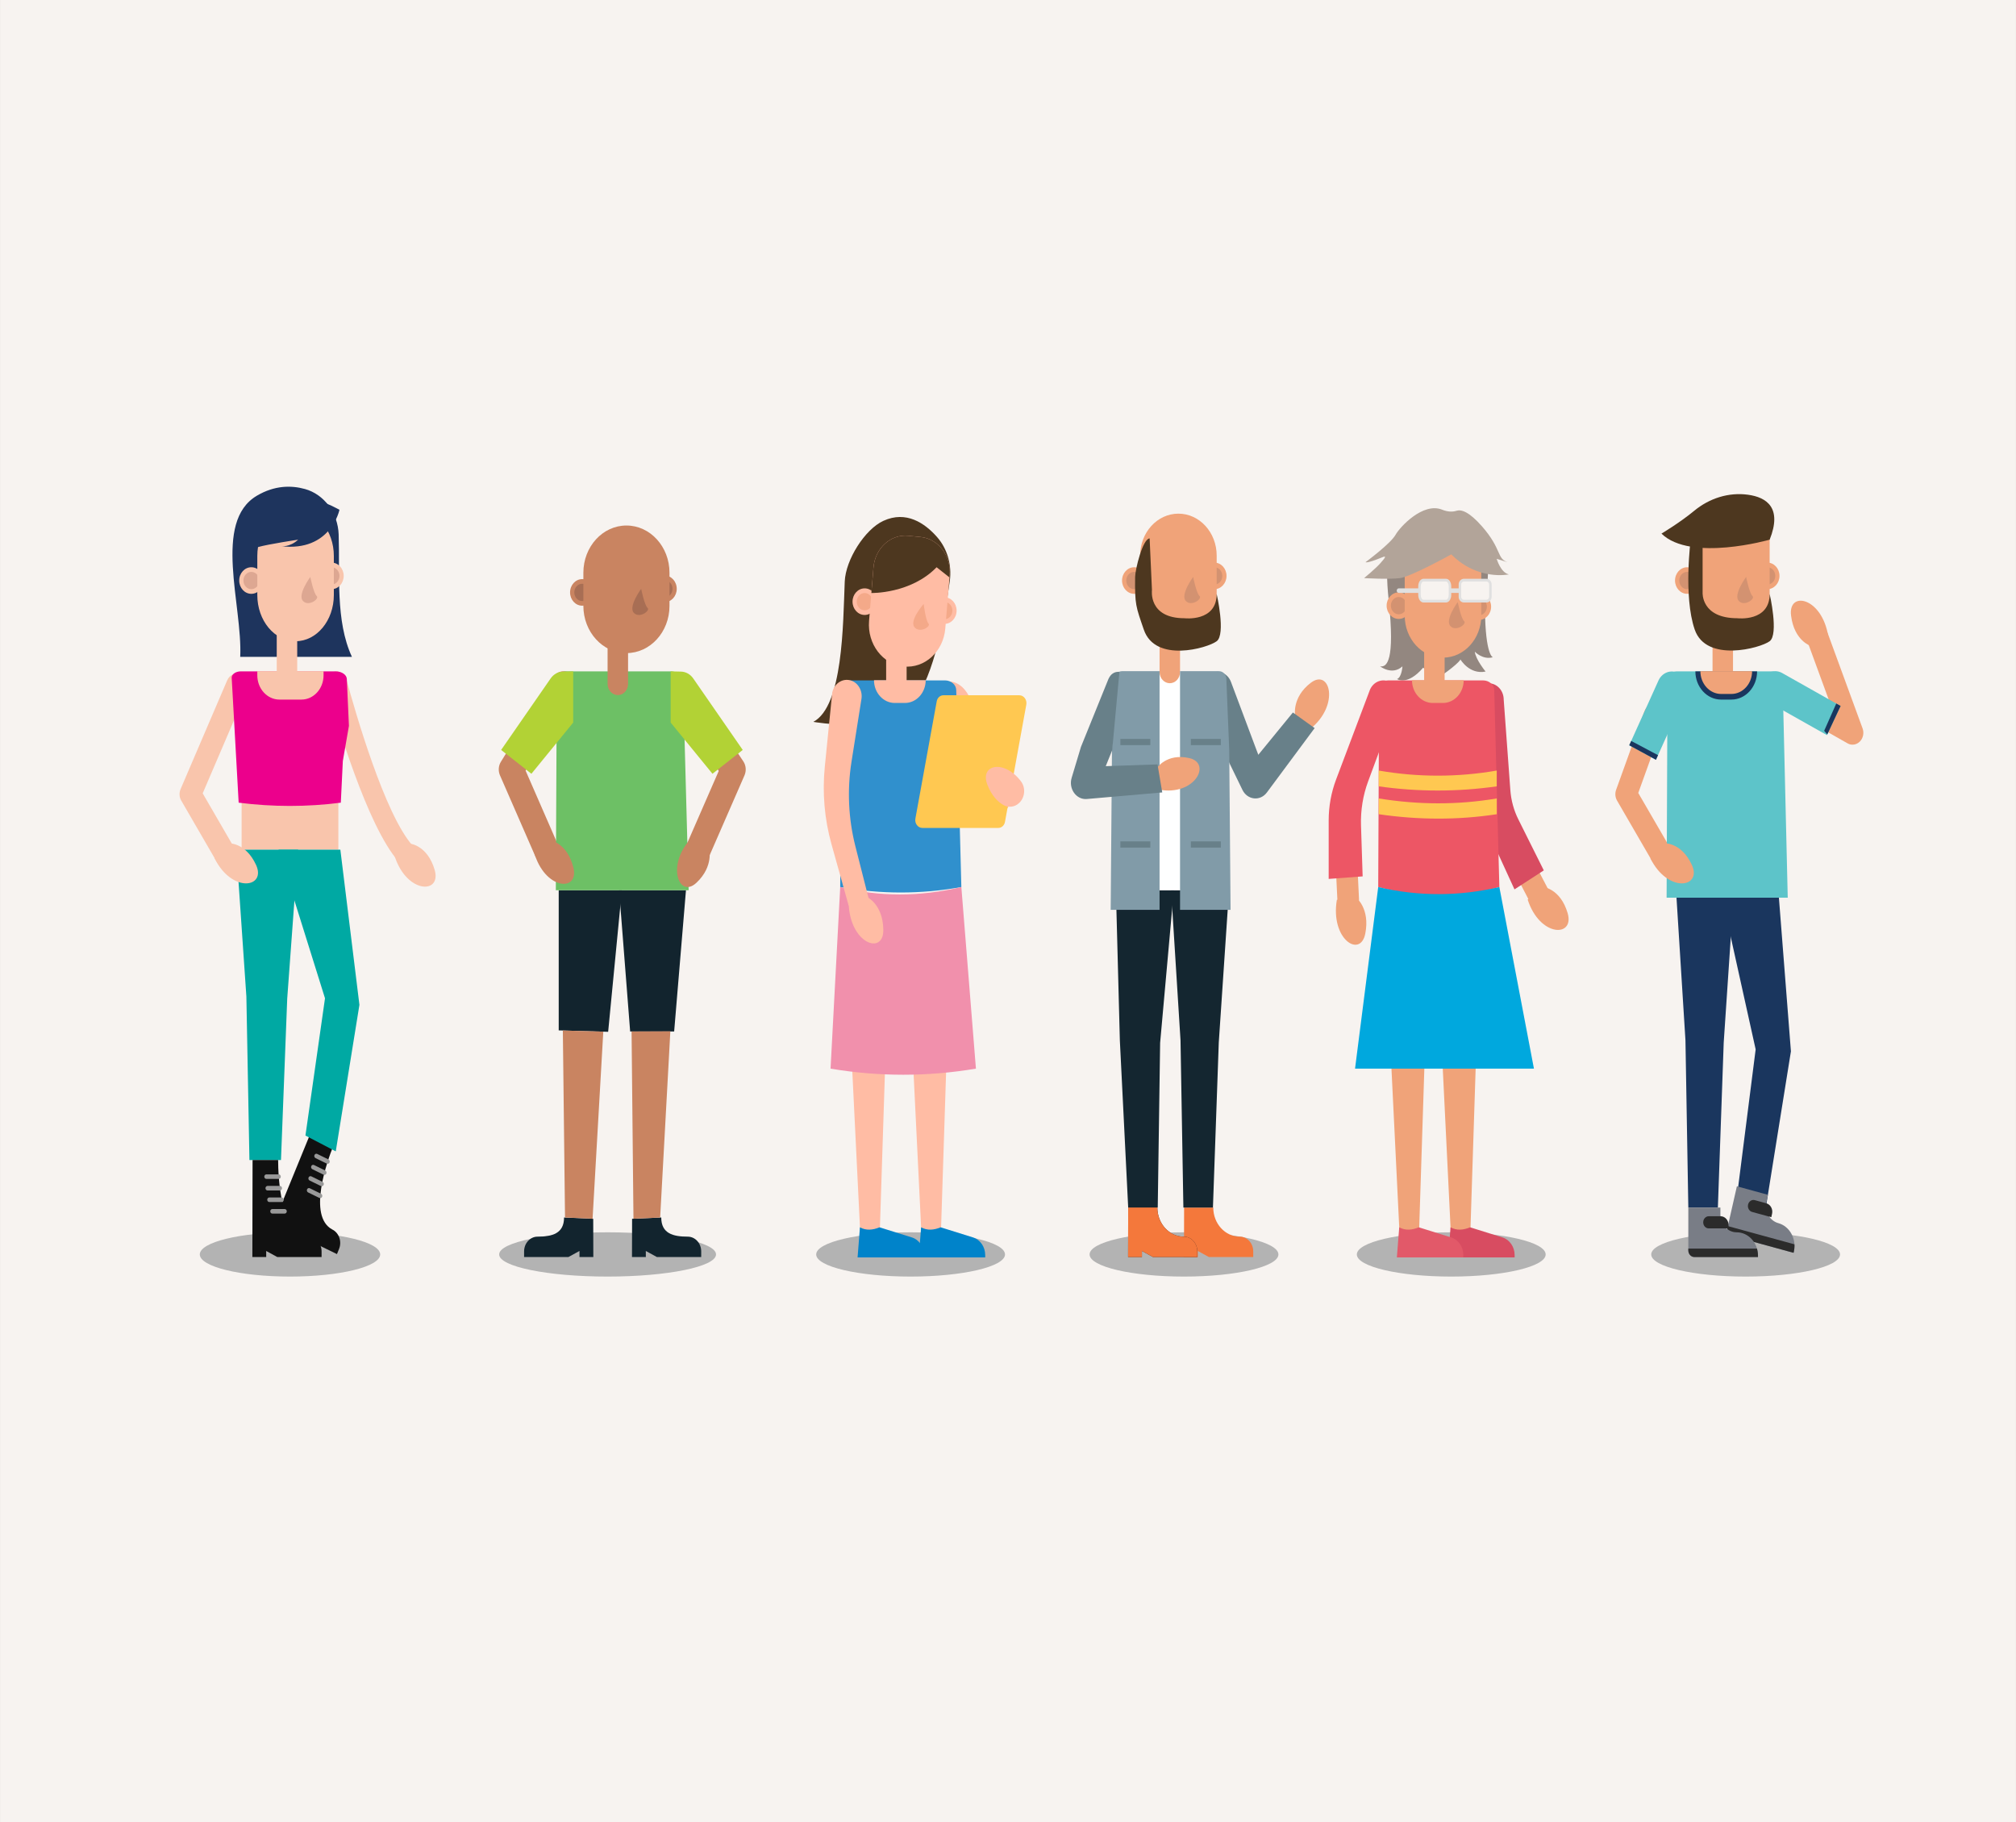 <svg width="374" height="338" viewBox="0 0 374 338" fill="none" xmlns="http://www.w3.org/2000/svg">
<rect x="0" y="0" width="374" height="338" fill="#808080" stroke="none"/>
<g clip-path="url(#clip0_638_1926)">
<path d="M373.995 -0.004H0.005V338H373.995V-0.004Z" fill="#F7F3F0"/>
<path d="M323.842 236.78C333.515 236.78 341.356 234.942 341.356 232.674C341.356 230.407 333.515 228.569 323.842 228.569C314.169 228.569 306.328 230.407 306.328 232.674C306.328 234.942 314.169 236.78 323.842 236.78Z" fill="#B3B3B3"/>
<path d="M335.934 119.812C335.934 119.812 332.865 118.899 332.271 114.191C331.677 109.483 338.062 110.762 339.177 118.085L335.934 119.812Z" fill="#F0A379"/>
<path d="M308.052 160.501C307.388 160.501 306.738 160.14 306.356 159.48L299.987 148.493C299.642 147.898 299.577 147.158 299.813 146.502L305.064 131.926C305.472 130.795 306.638 130.241 307.669 130.688C308.7 131.135 309.206 132.414 308.798 133.545L303.923 147.077L309.744 157.117C310.339 158.143 310.062 159.504 309.127 160.156C308.793 160.39 308.42 160.501 308.052 160.501Z" fill="#F0A379"/>
<path d="M343.673 138.123C343.359 138.123 343.042 138.042 342.75 137.876L329.292 130.228C328.308 129.668 327.923 128.34 328.433 127.26C328.944 126.18 330.155 125.758 331.139 126.318L339.794 131.237L335.353 119.114C334.94 117.986 335.439 116.704 336.468 116.25C337.496 115.797 338.665 116.344 339.078 117.472L345.536 135.1C345.849 135.955 345.645 136.932 345.024 137.551C344.646 137.928 344.162 138.123 343.673 138.123Z" fill="#F0A379"/>
<path d="M319.161 165.12L325.702 194.641L321.942 224.201L327.332 225.601L332.244 195.004L329.906 165.12H319.161Z" fill="#1A365E"/>
<path d="M329.903 226.868C328.289 226.427 327.308 224.634 327.711 222.865L327.995 221.617L322.221 220.036L321.208 224.488L320.675 226.831L320.467 227.744C320.317 228.404 320.683 229.073 321.285 229.238L332.735 232.373L332.788 232.138C333.318 229.809 332.026 227.45 329.903 226.868Z" fill="#797D86"/>
<path d="M320.542 227.416L320.467 227.744C320.317 228.404 320.683 229.073 321.285 229.237L332.734 232.372L332.788 232.138C332.89 231.689 332.924 231.238 332.898 230.799L320.542 227.416Z" fill="#2B2B2B"/>
<path d="M328.603 225.766L325.043 224.791C324.492 224.641 324.158 224.029 324.295 223.425C324.432 222.821 324.99 222.454 325.54 222.605L327.677 223.189C328.463 223.405 328.942 224.279 328.745 225.141L328.603 225.766Z" fill="#2B2B2B"/>
<path d="M310.931 165.12L312.679 192.972L313.21 223.981H318.693L319.777 193.367L321.676 165.12H310.931Z" fill="#1A365E"/>
<path d="M331.655 166.508H309.182L309.347 126.138C309.351 125.246 310.106 124.525 311.038 124.525H328.617C329.753 124.525 330.68 125.393 330.706 126.481L331.655 166.508Z" fill="#5DC4C9"/>
<path d="M321.502 115.134H317.704V125.491H321.502V115.134Z" fill="#F0A379"/>
<path d="M319.292 129.76H321.197C323.833 129.76 325.969 127.416 325.969 124.525H314.519C314.519 127.416 316.656 129.76 319.292 129.76Z" fill="#1A365E"/>
<path d="M321.188 128.717H319.3C317.173 128.717 315.448 126.825 315.448 124.491H325.041C325.041 126.825 323.316 128.717 321.188 128.717Z" fill="#F0A379"/>
<path d="M312.99 110.143C314.231 110.143 315.238 109.039 315.238 107.678C315.238 106.316 314.231 105.213 312.99 105.213C311.749 105.213 310.743 106.316 310.743 107.678C310.743 109.039 311.749 110.143 312.99 110.143Z" fill="#F0A379"/>
<path d="M312.99 109.282C313.798 109.282 314.453 108.564 314.453 107.678C314.453 106.792 313.798 106.073 312.99 106.073C312.182 106.073 311.528 106.792 311.528 107.678C311.528 108.564 312.182 109.282 312.99 109.282Z" fill="#D39271"/>
<path d="M327.878 109.282C329.12 109.282 330.126 108.178 330.126 106.817C330.126 105.455 329.12 104.352 327.878 104.352C326.637 104.352 325.631 105.455 325.631 106.817C325.631 108.178 326.637 109.282 327.878 109.282Z" fill="#F0A379"/>
<path d="M327.878 108.421C328.686 108.421 329.341 107.703 329.341 106.817C329.341 105.931 328.686 105.213 327.878 105.213C327.071 105.213 326.416 105.931 326.416 106.817C326.416 107.703 327.071 108.421 327.878 108.421Z" fill="#D39271"/>
<path d="M321.199 118.937C317.278 118.937 314.099 115.45 314.099 111.149V96.796H328.299V111.149C328.299 115.45 325.12 118.937 321.199 118.937Z" fill="#F0A379"/>
<path d="M315.86 99.86V109.922C315.86 109.922 315.567 114.671 322.318 114.671C322.318 114.671 328.299 115.395 328.299 110.163C328.299 110.163 330.024 117.649 328.299 118.937C326.575 120.225 316.521 122.962 314.393 116.764C312.264 110.566 313.659 100.021 313.659 100.021L315.86 99.86Z" fill="#4D371F"/>
<path d="M328.299 100.101C328.299 100.101 313.659 104.287 308.228 98.975C308.228 98.975 311.688 96.912 314.274 94.765C317.126 92.397 320.709 91.281 324.258 91.76C327.758 92.233 330.666 94.185 328.299 100.101Z" fill="#4D371F"/>
<path d="M323.933 107.014C323.933 107.014 324.538 110.032 325.116 110.545C325.694 111.058 323.603 112.598 322.557 111.451C321.511 110.304 323.933 107.014 323.933 107.014Z" fill="#D39271"/>
<path d="M341.46 130.943L338.926 136.352L328.076 130.237C326.715 129.47 326.178 127.636 326.877 126.143C327.577 124.649 329.248 124.06 330.61 124.828L341.46 130.943Z" fill="#5DC4C9"/>
<path d="M308.731 156.417C308.731 156.417 311.903 156.182 313.866 160.419C315.829 164.656 309.413 165.734 306.179 159.211L308.731 156.417Z" fill="#F0A379"/>
<path d="M302.253 138.235L307.206 140.924L312.621 128.923C313.298 127.423 312.738 125.605 311.37 124.862C310.002 124.12 308.345 124.734 307.668 126.234L302.253 138.235Z" fill="#5DC4C9"/>
<path d="M322.172 228.569C320.509 228.569 319.161 227.091 319.161 225.267V223.981H313.21V228.569V230.984V231.925C313.21 232.606 313.713 233.157 314.333 233.157H326.134V232.916C326.134 230.515 324.36 228.569 322.172 228.569Z" fill="#797D86"/>
<path d="M313.21 231.588V231.926C313.21 232.606 313.713 233.157 314.333 233.157H326.134V232.916C326.134 232.453 326.068 232.007 325.945 231.588H313.21Z" fill="#2B2B2B"/>
<path d="M320.667 227.845H316.998C316.431 227.845 315.971 227.34 315.971 226.718C315.971 226.096 316.431 225.591 316.998 225.591H319.199C320.01 225.591 320.667 226.312 320.667 227.201V227.845Z" fill="#2B2B2B"/>
<path d="M302.253 138.235L307.206 140.924L307.591 140.07L302.616 137.432L302.253 138.235Z" fill="#1A365E"/>
<path d="M341.46 130.943L338.987 136.222L338.413 135.546L340.657 130.49L341.46 130.943Z" fill="#1A365E"/>
<path d="M168.93 236.78C178.603 236.78 186.444 234.942 186.444 232.674C186.444 230.407 178.603 228.569 168.93 228.569C159.257 228.569 151.416 230.407 151.416 232.674C151.416 234.942 159.257 236.78 168.93 236.78Z" fill="#B3B3B3"/>
<path d="M176.302 126.421C176.302 126.421 179.894 126.363 180.885 132.822L181.148 137.554C181.226 138.966 181.826 140.282 182.81 141.197L188.645 146.627L186.895 149.945L180.464 144.597C178.254 142.758 176.9 139.941 176.765 136.902L176.302 126.421Z" fill="#FFBCA4"/>
<path d="M176.202 107.769C176.615 104.782 175.738 101.754 173.82 99.586C171.573 97.046 168.119 94.656 163.876 96.608C160.457 98.18 156.877 103.805 156.713 107.867C156.389 115.933 156.393 130.963 150.888 133.89C150.888 133.89 164.234 136.383 169.505 130.065C173.301 125.515 175.352 113.908 176.202 107.769Z" fill="#4D371F"/>
<path d="M167.665 168.781L169.414 197.704L170.895 227.922C170.95 229.035 171.759 229.906 172.737 229.906C173.73 229.906 174.544 229.012 174.581 227.882L175.543 198.114L176.423 168.781H167.665Z" fill="#FFBCA4"/>
<path d="M170.882 227.642L170.442 233.226H182.771V232.793C182.771 231.273 181.853 229.938 180.521 229.522L174.515 227.642C173.246 228.165 172.023 228.273 170.882 227.642Z" fill="#0083CA"/>
<path d="M156.318 168.781L158.067 197.704L159.548 227.922C159.603 229.035 160.411 229.906 161.39 229.906C162.382 229.906 163.197 229.012 163.234 227.882L164.196 198.114L165.076 168.781H156.318Z" fill="#FFBCA4"/>
<path d="M178.346 164.53C170.855 165.88 163.364 165.88 155.873 164.53L156.038 127.673C156.042 126.859 156.798 126.201 157.729 126.201H175.308C176.444 126.201 177.371 126.994 177.397 127.986L178.346 164.53Z" fill="#3090CD"/>
<path d="M168.193 116.802H164.395V127.16H168.193V116.802Z" fill="#FFBCA4"/>
<path d="M167.879 130.386H165.991C163.864 130.386 162.139 128.494 162.139 126.16H171.732C171.732 128.494 170.007 130.386 167.879 130.386Z" fill="#FFBCA4"/>
<path d="M160.406 114.061C161.647 114.061 162.653 112.957 162.653 111.596C162.653 110.235 161.647 109.131 160.406 109.131C159.165 109.131 158.159 110.235 158.159 111.596C158.159 112.957 159.165 114.061 160.406 114.061Z" fill="#FFBCA4"/>
<path d="M160.406 113.2C161.214 113.2 161.868 112.482 161.868 111.596C161.868 110.71 161.214 109.992 160.406 109.992C159.598 109.992 158.944 110.71 158.944 111.596C158.944 112.482 159.598 113.2 160.406 113.2Z" fill="#F4A989"/>
<path d="M175.218 115.72C176.459 115.72 177.466 114.616 177.466 113.254C177.466 111.893 176.459 110.789 175.218 110.789C173.977 110.789 172.971 111.893 172.971 113.254C172.971 114.616 173.977 115.72 175.218 115.72Z" fill="#FFBCA4"/>
<path d="M175.218 114.858C176.026 114.858 176.681 114.14 176.681 113.254C176.681 112.369 176.026 111.65 175.218 111.65C174.41 111.65 173.756 112.369 173.756 113.254C173.756 114.14 174.41 114.858 175.218 114.858Z" fill="#F4A989"/>
<path d="M167.657 123.621C163.752 123.233 160.872 119.447 161.225 115.163L162.041 105.272C162.336 101.691 165.223 99.05 168.488 99.374L170.806 99.604C174.071 99.928 176.479 103.094 176.184 106.675L175.368 116.566C175.015 120.849 171.562 124.008 167.657 123.621Z" fill="#FFBCA4"/>
<path d="M171.359 112.016C171.359 112.016 171.714 115.082 172.247 115.65C172.781 116.218 170.571 117.545 169.624 116.299C168.677 115.053 171.359 112.016 171.359 112.016Z" fill="#F4A989"/>
<path d="M155.873 164.53L154.081 198.212C163.07 199.721 172.06 199.721 181.05 198.212L178.346 164.53C170.623 166.363 163.132 166.363 155.873 164.53Z" fill="#F190AC"/>
<path d="M159.535 227.642L159.095 233.226H171.424V232.793C171.424 231.273 170.506 229.938 169.174 229.522L163.168 227.642C161.899 228.165 160.676 228.273 159.535 227.642Z" fill="#0083CA"/>
<path d="M160.854 166.389C160.854 166.389 163.799 167.702 163.871 172.454C163.942 177.207 157.745 175.091 157.444 167.673L160.854 166.389Z" fill="#FFBCA4"/>
<path d="M157.434 167.958L161.143 166.631L158.685 156.959C157.387 151.852 157.142 146.493 157.97 141.27L159.794 129.761C160.11 128.123 159.157 126.515 157.664 126.167C156.171 125.82 154.705 126.866 154.388 128.503L153.015 142.211C152.532 147.036 152.952 151.918 154.248 156.559L157.434 167.958Z" fill="#FFBCA4"/>
<path d="M185.201 153.565H171.121C170.285 153.565 169.657 152.726 169.821 151.827L173.779 130.072C173.897 129.425 174.415 128.958 175.017 128.958H189.097C189.933 128.958 190.561 129.797 190.397 130.697L186.439 152.451C186.322 153.099 185.803 153.565 185.201 153.565Z" fill="#FFC851"/>
<path d="M189.084 148.925C188.268 149.703 187.099 149.863 186.141 149.314C185.155 148.749 183.989 147.655 183.17 145.539C181.712 141.773 186.302 140.81 189.406 144.921C190.312 146.121 190.156 147.903 189.084 148.925Z" fill="#FFBCA4"/>
<path d="M170.806 99.604L168.488 99.374C165.223 99.05 162.336 101.691 162.041 105.272L161.652 109.992C161.652 109.992 168.956 110.163 173.755 105.213L176.148 107.104L176.183 106.675C176.479 103.093 174.071 99.927 170.806 99.604Z" fill="#4D371F"/>
<path d="M269.23 236.78C278.903 236.78 286.745 234.942 286.745 232.674C286.745 230.407 278.903 228.569 269.23 228.569C259.557 228.569 251.716 230.407 251.716 232.674C251.716 234.942 259.557 236.78 269.23 236.78Z" fill="#B3B3B3"/>
<path d="M265.882 168.781L267.631 197.704L269.112 227.922C269.167 229.035 269.975 229.906 270.954 229.906C271.946 229.906 272.761 229.012 272.797 227.882L273.759 198.114L274.64 168.781H265.882Z" fill="#F0A379"/>
<path d="M269.099 227.642L268.659 233.226H280.988V232.793C280.988 231.273 280.069 229.938 278.737 229.522L272.732 227.642C271.463 228.165 270.24 228.273 269.099 227.642Z" fill="#D84C61"/>
<path d="M285.782 168.833C285.085 168.833 284.407 168.434 284.037 167.723L275.808 151.914C275.648 151.608 275.558 151.264 275.545 150.912L274.961 135.208C274.916 133.993 275.778 132.968 276.885 132.918C277.993 132.87 278.928 133.813 278.973 135.029L279.537 150.197L287.524 165.539C288.073 166.595 287.739 167.94 286.776 168.543C286.462 168.74 286.119 168.833 285.782 168.833Z" fill="#F0A379"/>
<path d="M280.961 164.964L286.4 161.44L281.671 151.968C280.835 150.295 280.332 148.448 280.192 146.547L278.961 129.752C278.952 128.079 277.707 126.73 276.181 126.741C274.655 126.751 273.426 128.116 273.435 129.79L274.723 149.056C274.842 150.829 275.277 152.56 276.006 154.149L280.961 164.964Z" fill="#D84C61"/>
<path d="M259.727 101.111C259.454 101.406 259.096 101.573 258.719 101.651C257.954 101.808 256.769 103.257 257.626 111.339C258.837 122.749 257.241 123.775 256.03 123.594C256.03 123.594 258.268 125.345 260.176 123.594C260.176 123.594 260.048 125.647 259.168 125.948C259.168 125.948 261.069 127.277 264.026 123.835C264.026 123.835 265.958 125.767 266.856 125.707C266.856 125.707 270.331 123.352 270.941 122.326C270.941 122.326 272.601 125.164 275.599 124.56C275.599 124.56 273.726 122.266 273.602 120.877C273.602 120.877 275.074 122.447 276.945 121.904C276.945 121.904 275.566 121.602 275.485 113.029C275.485 113.029 276.674 104.275 275.599 102.102C274.58 100.043 262.915 97.659 259.727 101.111Z" fill="#938780"/>
<path d="M256.364 168.781L258.113 197.704L259.594 227.922C259.649 229.035 260.457 229.906 261.436 229.906C262.428 229.906 263.243 229.012 263.28 227.882L264.242 198.114L265.122 168.781H256.364Z" fill="#F0A379"/>
<path d="M250.113 169.088C249.053 169.088 248.167 168.178 248.11 167.003L247.229 148.825C247.212 148.473 247.273 148.122 247.405 147.8L253.313 133.481C253.77 132.373 254.959 131.881 255.969 132.383C256.979 132.884 257.428 134.189 256.971 135.296L251.265 149.127L252.119 166.769C252.178 167.984 251.328 169.02 250.221 169.085C250.185 169.087 250.149 169.088 250.113 169.088Z" fill="#F0A379"/>
<path d="M278.154 164.53C270.834 166.541 263.347 166.588 255.681 164.53L255.846 127.673C255.85 126.859 256.606 126.201 257.537 126.201H275.117C276.252 126.201 277.179 126.994 277.205 127.986L278.154 164.53Z" fill="#ED5665"/>
<path d="M268.001 116.802H264.203V127.16H268.001V116.802Z" fill="#F0A379"/>
<path d="M267.688 130.386H265.8C263.672 130.386 261.947 128.494 261.947 126.16H271.54C271.54 128.494 269.815 130.386 267.688 130.386Z" fill="#F0A379"/>
<path d="M259.49 114.8C260.731 114.8 261.737 113.696 261.737 112.335C261.737 110.974 260.731 109.87 259.49 109.87C258.248 109.87 257.242 110.974 257.242 112.335C257.242 113.696 258.248 114.8 259.49 114.8Z" fill="#F0A379"/>
<path d="M259.49 113.939C260.297 113.939 260.952 113.221 260.952 112.335C260.952 111.449 260.297 110.731 259.49 110.731C258.682 110.731 258.027 111.449 258.027 112.335C258.027 113.221 258.682 113.939 259.49 113.939Z" fill="#D39271"/>
<path d="M274.378 114.988C275.619 114.988 276.625 113.885 276.625 112.523C276.625 111.162 275.619 110.058 274.378 110.058C273.136 110.058 272.13 111.162 272.13 112.523C272.13 113.885 273.136 114.988 274.378 114.988Z" fill="#F0A379"/>
<path d="M274.378 114.127C275.185 114.127 275.84 113.409 275.84 112.523C275.84 111.637 275.185 110.919 274.378 110.919C273.57 110.919 272.915 111.637 272.915 112.523C272.915 113.409 273.57 114.127 274.378 114.127Z" fill="#D39271"/>
<path d="M267.698 121.981C263.777 121.981 260.598 118.494 260.598 114.193V101.453H274.799V114.193C274.799 118.494 271.62 121.981 267.698 121.981Z" fill="#F0A379"/>
<path d="M270.432 111.671C270.432 111.671 271.038 114.689 271.615 115.203C272.193 115.716 270.102 117.255 269.056 116.108C268.01 114.961 270.432 111.671 270.432 111.671Z" fill="#D39271"/>
<path d="M286.326 164.53C286.326 164.53 289.493 164.846 290.823 169.369C292.153 173.893 285.662 173.849 283.405 166.848L286.326 164.53Z" fill="#F0A379"/>
<path d="M251.595 166.495C251.595 166.495 254.193 168.504 253.285 173.151C252.376 177.799 246.774 174.202 248.008 166.901L251.595 166.495Z" fill="#F0A379"/>
<path d="M246.491 163.023L252.793 162.553L252.489 153.108C252.399 150.313 252.849 147.53 253.807 144.938L259.12 130.576C259.797 129.076 259.237 127.258 257.869 126.516C256.501 125.773 254.844 126.387 254.167 127.887L247.869 144.576C246.959 146.985 246.491 149.567 246.491 152.174V163.023H246.491Z" fill="#ED5665"/>
<path d="M270.836 109.974H259.5C259.287 109.974 259.114 109.785 259.114 109.551C259.114 109.317 259.287 109.127 259.5 109.127H270.836V109.974Z" fill="#E0E0E0"/>
<path d="M263.339 109.551V110.35C263.339 110.984 263.673 111.498 264.084 111.498H268.254C268.665 111.498 268.999 110.984 268.999 110.35V108.752C268.999 108.118 268.665 107.604 268.254 107.604H264.084C263.673 107.604 263.339 108.118 263.339 108.752V109.551Z" fill="#F7F3F0"/>
<path d="M268.254 111.752H264.084C263.537 111.752 263.108 111.136 263.108 110.349V108.752C263.108 107.966 263.537 107.349 264.084 107.349H268.254C268.802 107.349 269.23 107.966 269.23 108.752V110.349C269.23 111.136 268.802 111.752 268.254 111.752ZM264.084 107.858C263.806 107.858 263.571 108.267 263.571 108.752V110.349C263.571 110.834 263.806 111.244 264.084 111.244H268.254C268.532 111.244 268.767 110.834 268.767 110.349V108.752C268.767 108.267 268.532 107.858 268.254 107.858H264.084Z" fill="#E0E0E0"/>
<path d="M275.702 111.498H271.63C271.192 111.498 270.837 111.109 270.837 110.628V108.474C270.837 107.993 271.192 107.604 271.63 107.604H275.702C276.14 107.604 276.496 107.993 276.496 108.474V110.628C276.496 111.109 276.14 111.498 275.702 111.498Z" fill="#F7F3F0"/>
<path d="M275.751 111.752H271.581C271.042 111.752 270.605 111.273 270.605 110.682V108.42C270.605 107.829 271.042 107.35 271.581 107.35H275.751C276.29 107.35 276.727 107.829 276.727 108.42V110.682C276.727 111.273 276.29 111.752 275.751 111.752ZM271.581 107.858C271.298 107.858 271.068 108.109 271.068 108.42V110.682C271.068 110.992 271.298 111.244 271.581 111.244H275.751C276.034 111.244 276.264 110.992 276.264 110.682V108.42C276.264 108.109 276.034 107.858 275.751 107.858H271.581Z" fill="#E0E0E0"/>
<path d="M269.24 102.824C269.24 102.824 261.809 106.952 259.718 107.227C257.626 107.502 253.058 107.227 253.058 107.227C253.058 107.227 255.15 105.52 256.114 104.426C257.078 103.333 257.242 103.038 256.415 103.374C253.426 104.59 253.333 104.269 253.333 104.269C253.333 104.269 257.992 100.829 258.91 99.177C259.699 97.757 263.996 93.086 267.564 94.543C268.419 94.892 269.353 95.016 270.229 94.734C271.058 94.468 272.511 94.861 274.964 97.664C278.631 101.854 277.661 103.65 279.697 104.269C279.697 104.269 279.092 104.131 277.661 103.65C277.661 103.65 278.376 106.195 279.917 106.539C279.917 106.539 274.138 107.778 269.24 102.824Z" fill="#B2A499"/>
<path d="M255.682 164.53L251.381 198.212H284.57L278.154 164.53C270.784 166.238 263.3 166.328 255.682 164.53Z" fill="#00A8DE"/>
<path d="M259.581 227.642L259.141 233.226H271.47V232.793C271.47 231.273 270.552 229.938 269.22 229.522L263.214 227.642C261.945 228.165 260.722 228.273 259.581 227.642Z" fill="#E25969"/>
<path d="M277.669 145.852C270.372 146.886 263.075 146.886 255.778 145.852V142.924C263.084 144.184 270.381 144.187 277.669 142.924V145.852Z" fill="#FFC851"/>
<path d="M277.669 151.024C270.459 152.123 263.16 152.097 255.778 151.024V148.096C263.16 149.289 270.459 149.318 277.669 148.096V151.024Z" fill="#FFC851"/>
<path d="M112.718 236.78C123.829 236.78 132.835 234.942 132.835 232.674C132.835 230.407 123.829 228.569 112.718 228.569C101.608 228.569 92.601 230.407 92.601 232.674C92.601 234.942 101.608 236.78 112.718 236.78Z" fill="#B3B3B3"/>
<path d="M101.339 160.139C100.476 160.139 99.647 159.606 99.249 158.694L92.754 143.813C92.398 142.998 92.464 142.036 92.927 141.289L102.629 125.622C103.348 124.462 104.788 124.16 105.846 124.948C106.905 125.737 107.18 127.317 106.461 128.478L97.507 142.936L103.427 156.5C103.979 157.766 103.492 159.283 102.338 159.889C102.015 160.058 101.675 160.139 101.339 160.139Z" fill="#C98461"/>
<path d="M129.531 160.139C129.196 160.139 128.856 160.058 128.533 159.889C127.379 159.283 126.892 157.766 127.444 156.5L133.339 142.993L123.736 128.665C122.978 127.534 123.2 125.944 124.231 125.113C125.261 124.282 126.711 124.525 127.469 125.655L137.894 141.211C138.401 141.967 138.486 142.967 138.117 143.813L131.622 158.694C131.224 159.606 130.395 160.138 129.531 160.139Z" fill="#C98461"/>
<path d="M103.65 165.12V191.115L112.822 191.381L115.363 165.12H103.65Z" fill="#12242E"/>
<path d="M114.857 165.12L116.903 191.319H125.066L127.258 165.12H114.857Z" fill="#12242E"/>
<path d="M127.752 165.12H103.114L103.295 126.084C103.299 125.222 104.127 124.525 105.148 124.525H124.421C125.666 124.525 126.683 125.364 126.711 126.416L127.752 165.12Z" fill="#6DC065"/>
<path d="M114.617 128.927C113.568 128.927 112.718 127.994 112.718 126.844V117.336H116.516V126.844C116.516 127.994 115.666 128.927 114.617 128.927Z" fill="#C98461"/>
<path d="M108.004 112.345C109.246 112.345 110.252 111.241 110.252 109.88C110.252 108.518 109.246 107.415 108.004 107.415C106.763 107.415 105.757 108.518 105.757 109.88C105.757 111.241 106.763 112.345 108.004 112.345Z" fill="#C98461"/>
<path d="M108.004 111.484C108.812 111.484 109.467 110.766 109.467 109.88C109.467 108.994 108.812 108.276 108.004 108.276C107.197 108.276 106.542 108.994 106.542 109.88C106.542 110.766 107.197 111.484 108.004 111.484Z" fill="#A86E54"/>
<path d="M123.298 111.681C124.539 111.681 125.545 110.577 125.545 109.216C125.545 107.854 124.539 106.751 123.298 106.751C122.057 106.751 121.05 107.854 121.05 109.216C121.05 110.577 122.057 111.681 123.298 111.681Z" fill="#C98461"/>
<path d="M123.298 110.82C124.106 110.82 124.76 110.102 124.76 109.216C124.76 108.33 124.106 107.612 123.298 107.612C122.49 107.612 121.836 108.33 121.836 109.216C121.836 110.102 122.49 110.82 123.298 110.82Z" fill="#A86E54"/>
<path d="M116.213 121.139C111.801 121.139 108.224 117.216 108.224 112.376V106.236C108.224 101.397 111.801 97.474 116.213 97.474C120.625 97.474 124.202 101.397 124.202 106.236V112.376C124.202 117.216 120.626 121.139 116.213 121.139Z" fill="#C98461"/>
<path d="M118.947 109.216C118.947 109.216 119.552 112.234 120.13 112.747C120.708 113.261 118.617 114.8 117.571 113.653C116.525 112.506 118.947 109.216 118.947 109.216Z" fill="#A86E54"/>
<path d="M102.077 155.852C102.077 155.852 105.227 156.324 106.37 160.909C107.513 165.493 101.031 165.128 99.063 158.024L102.077 155.852Z" fill="#C98461"/>
<path d="M110.071 233.157H107.502V232.031L105.448 233.157H97.228V232.111C97.228 230.599 98.346 229.374 99.724 229.374C102.439 229.374 104.641 228.801 104.641 225.823L110.051 226.064L110.071 233.157Z" fill="#12242E"/>
<path d="M117.243 233.157H119.811V232.031L121.866 233.157H130.085V232.111C130.085 230.599 128.968 229.374 127.59 229.374C124.874 229.374 122.673 228.801 122.673 225.823L117.263 226.064L117.243 233.157Z" fill="#12242E"/>
<path d="M131.538 157.321C131.538 157.321 132.492 160.648 129.198 163.737C125.904 166.825 123.442 160.238 128.462 155.257L131.538 157.321Z" fill="#C98461"/>
<path d="M132.175 143.521L137.789 139.1L128.607 125.839C128.067 125.059 127.231 124.591 126.337 124.57L124.421 124.525V134.023L132.175 143.521Z" fill="#B2D235"/>
<path d="M98.584 143.521L92.97 139.1L102.151 125.839C102.692 125.059 103.528 124.591 104.421 124.57L106.337 124.525V134.023L98.584 143.521Z" fill="#B2D235"/>
<path d="M104.417 191.137L104.82 225.823L109.932 226.059L111.92 191.355L104.417 191.137Z" fill="#C98461"/>
<path d="M124.36 191.287L122.469 225.831L117.517 226.052L117.167 191.319L124.36 191.287Z" fill="#C98461"/>
<path d="M219.65 236.78C229.323 236.78 237.164 234.942 237.164 232.674C237.164 230.407 229.323 228.569 219.65 228.569C209.977 228.569 202.136 230.407 202.136 232.674C202.136 234.942 209.977 236.78 219.65 236.78Z" fill="#B3B3B3"/>
<path d="M219.65 233.157H222.219V232.031L224.273 233.157H232.493V232.111C232.493 230.599 231.376 229.374 229.998 229.374C227.282 229.374 225.081 226.96 225.081 223.981H219.67L219.65 233.157Z" fill="#F4783B"/>
<path d="M240.26 132.761C240.26 132.761 239.619 129.345 243.181 126.639C246.744 123.932 248.584 130.759 243.129 135.156L240.26 132.761Z" fill="#F0A379"/>
<path d="M239.854 132.154L233.436 140L233.007 138.863L228.364 126.479C227.784 124.931 226.169 124.192 224.758 124.829C223.347 125.466 222.673 127.237 223.253 128.785L227.897 141.168L230.49 146.505C231.41 148.399 233.793 148.653 235.028 146.988L243.887 135.05L239.854 132.154Z" fill="#688089"/>
<path d="M207.018 165.12L207.75 192.951L209.297 223.981H214.78L215.222 193.434L217.763 165.12H207.018Z" fill="#142630"/>
<path d="M217.257 165.12L219.005 192.972L219.536 223.981H225.019L226.103 193.367L228.002 165.12H217.257Z" fill="#142630"/>
<path d="M228.046 165.12H207.62L207.77 126.085C207.773 125.222 208.46 124.525 209.306 124.525H225.285C226.317 124.525 227.16 125.365 227.183 126.416L228.046 165.12Z" fill="#FEFFFF"/>
<path d="M217.017 126.725C215.969 126.725 215.118 125.792 215.118 124.642V115.134H218.916V124.642C218.916 125.792 218.066 126.725 217.017 126.725Z" fill="#F0A379"/>
<path d="M210.404 110.143C211.646 110.143 212.652 109.039 212.652 107.678C212.652 106.316 211.646 105.213 210.404 105.213C209.163 105.213 208.157 106.316 208.157 107.678C208.157 109.039 209.163 110.143 210.404 110.143Z" fill="#F0A379"/>
<path d="M210.404 109.282C211.212 109.282 211.867 108.564 211.867 107.678C211.867 106.792 211.212 106.074 210.404 106.074C209.597 106.074 208.942 106.792 208.942 107.678C208.942 108.564 209.597 109.282 210.404 109.282Z" fill="#D39271"/>
<path d="M225.292 109.282C226.534 109.282 227.54 108.178 227.54 106.817C227.54 105.455 226.534 104.352 225.292 104.352C224.051 104.352 223.045 105.455 223.045 106.817C223.045 108.178 224.051 109.282 225.292 109.282Z" fill="#F0A379"/>
<path d="M225.292 108.421C226.1 108.421 226.755 107.703 226.755 106.817C226.755 105.931 226.1 105.213 225.292 105.213C224.485 105.213 223.83 105.931 223.83 106.817C223.83 107.703 224.485 108.421 225.292 108.421Z" fill="#D39271"/>
<path d="M218.614 118.937C214.692 118.937 211.513 115.45 211.513 111.149V103.06C211.513 98.759 214.692 95.272 218.613 95.272H218.614C222.535 95.272 225.714 98.759 225.714 103.06V111.149C225.714 115.45 222.535 118.937 218.614 118.937Z" fill="#F0A379"/>
<path d="M213.274 99.86L213.707 109.44C213.707 109.44 212.981 114.671 219.732 114.671C219.732 114.671 225.713 115.395 225.713 110.163C225.713 110.163 227.438 117.649 225.713 118.937C223.989 120.225 214.331 123 212.202 116.802C210.716 112.473 210.518 112.184 210.584 107.014C210.602 105.591 211.98 99.954 213.274 99.86Z" fill="#4D371F"/>
<path d="M221.347 107.014C221.347 107.014 221.953 110.032 222.53 110.545C223.108 111.058 221.017 112.598 219.971 111.451C218.925 110.304 221.347 107.014 221.347 107.014Z" fill="#D39271"/>
<path d="M215.118 124.491V168.762H206.05L206.288 139.126L206.807 125.882C206.838 125.104 207.421 124.491 208.131 124.491H215.118V124.491Z" fill="#819BA8"/>
<path d="M218.916 124.491V168.762H228.289L228.042 139.126L227.505 125.882C227.474 125.104 226.871 124.491 226.137 124.491H218.916V124.491Z" fill="#819BA8"/>
<path d="M214.569 142.522C214.569 142.522 216.378 139.654 220.622 140.609C224.867 141.565 221.638 147.741 214.971 146.452L214.569 142.522Z" fill="#F0A379"/>
<path d="M209.277 233.157H211.846V232.031L213.901 233.157H222.12V232.111C222.12 230.599 221.003 229.374 219.625 229.374C216.909 229.374 214.708 226.96 214.708 223.981H209.297L209.277 233.157Z" fill="#372322"/>
<path d="M226.48 156.064H220.921V157.212H226.48V156.064Z" fill="#688089"/>
<path d="M213.404 156.064H207.845V157.212H213.404V156.064Z" fill="#688089"/>
<path d="M226.48 137.058H220.921V138.205H226.48V137.058Z" fill="#688089"/>
<path d="M213.404 137.058H207.845V138.205H213.404V137.058Z" fill="#688089"/>
<path d="M214.739 141.78L205.133 142.11L205.587 140.985L206.329 139.152L207.671 124.604C207.143 124.604 206.101 124.6 205.493 126.287L200.537 138.524L198.81 144.267C198.197 146.306 199.676 148.37 201.626 148.2L215.616 146.98L214.739 141.78Z" fill="#688089"/>
<path d="M209.277 233.157H211.846V232.031L213.901 233.157H222.12V232.111C222.12 230.599 221.003 229.374 219.625 229.374C216.909 229.374 214.708 226.96 214.708 223.981H209.297L209.277 233.157Z" fill="#F4783B"/>
<path d="M53.798 236.78C63.039 236.78 70.531 234.942 70.531 232.674C70.531 230.407 63.039 228.569 53.798 228.569C44.558 228.569 37.066 230.407 37.066 232.674C37.066 234.942 44.558 236.78 53.798 236.78Z" fill="#B3B3B3"/>
<path d="M62.77 148.881H44.827V157.597H62.77V148.881Z" fill="#F9C5AC"/>
<path d="M50.781 226.878L53.126 228.025L53.545 226.996L55.003 228.943L62.51 232.613L62.899 231.658C63.46 230.277 62.894 228.659 61.636 228.044V228.044C57.028 225.57 60.719 215.302 61.825 212.581L57.494 210.464L50.781 226.878Z" fill="#111111"/>
<path d="M58.531 214.804L60.626 215.829C60.82 215.924 61.048 215.828 61.134 215.615C61.221 215.401 61.134 215.152 60.939 215.057L58.845 214.032C58.65 213.937 58.422 214.033 58.336 214.246C58.249 214.459 58.337 214.709 58.531 214.804Z" fill="#999999"/>
<path d="M57.936 216.86L60.031 217.884C60.225 217.979 60.453 217.883 60.54 217.67C60.627 217.457 60.539 217.207 60.345 217.112L58.25 216.088C58.056 215.993 57.828 216.089 57.742 216.302C57.655 216.515 57.742 216.765 57.936 216.86Z" fill="#999999"/>
<path d="M57.44 218.964L59.534 219.988C59.729 220.083 59.956 219.987 60.043 219.774C60.13 219.561 60.043 219.311 59.848 219.216L57.754 218.191C57.559 218.097 57.331 218.192 57.245 218.405C57.158 218.619 57.245 218.868 57.44 218.964Z" fill="#999999"/>
<path d="M57.157 221.172L59.252 222.196C59.446 222.291 59.673 222.195 59.76 221.982C59.847 221.769 59.76 221.519 59.565 221.424L57.471 220.399C57.276 220.305 57.048 220.4 56.962 220.613C56.875 220.827 56.962 221.077 57.157 221.172Z" fill="#999999"/>
<path d="M62.826 99.134C62.686 95.118 60.121 91.684 56.569 90.702C54.039 90.003 50.946 90.003 47.657 91.943C39.423 96.799 45.016 112.296 44.566 121.835H65.29C62.194 115.152 63.082 106.508 62.826 99.134Z" fill="#1E345D"/>
<path d="M41.687 160.5C41.023 160.501 40.374 160.14 39.991 159.48L33.622 148.492C33.253 147.856 33.206 147.057 33.499 146.374L42.148 126.189C42.62 125.088 43.815 124.616 44.819 125.133C45.822 125.65 46.253 126.961 45.782 128.062L37.602 147.152L43.379 157.117C43.974 158.143 43.698 159.504 42.762 160.157C42.428 160.389 42.055 160.5 41.687 160.5Z" fill="#F9C5AC"/>
<path d="M73.908 159.764C68.108 153.192 62.366 133.694 60.58 127.251C60.267 126.121 60.859 124.931 61.894 124.607C62.908 124.289 63.967 124.925 64.269 126.034C65.954 132.225 71.355 150.965 76.506 156.801L73.908 159.764Z" fill="#F9C5AC"/>
<path d="M43.841 157.597L45.707 184.838L46.274 215.167H52.127L53.284 185.224L55.311 157.597H43.841Z" fill="#00A9A3"/>
<path d="M51.669 157.597L60.293 185.163L56.664 210.624L62.289 213.557L66.678 186.382L63.14 157.597H51.669Z" fill="#00A9A3"/>
<path d="M63.226 148.881C56.931 149.688 50.614 149.683 44.276 148.881L42.982 125.688C42.986 125.045 43.741 124.525 44.672 124.525H62.252C63.387 124.525 64.315 125.151 64.341 125.935L64.733 134.633L63.602 141.143L63.226 148.881Z" fill="#EC008C"/>
<path d="M55.137 115.134H51.339V125.491H55.137V115.134Z" fill="#F9C5AC"/>
<path d="M55.917 129.76H51.841C49.573 129.76 47.734 127.743 47.734 125.255V124.491H60.025V125.255C60.025 127.743 58.186 129.76 55.917 129.76Z" fill="#F9C5AC"/>
<path d="M46.625 110.143C47.866 110.143 48.873 109.039 48.873 107.678C48.873 106.316 47.866 105.213 46.625 105.213C45.384 105.213 44.378 106.316 44.378 107.678C44.378 109.039 45.384 110.143 46.625 110.143Z" fill="#F9C5AC"/>
<path d="M46.625 109.282C47.433 109.282 48.088 108.564 48.088 107.678C48.088 106.792 47.433 106.073 46.625 106.073C45.817 106.073 45.163 106.792 45.163 107.678C45.163 108.564 45.817 109.282 46.625 109.282Z" fill="#DDA792"/>
<path d="M61.513 109.282C62.755 109.282 63.761 108.178 63.761 106.817C63.761 105.455 62.755 104.352 61.513 104.352C60.272 104.352 59.266 105.455 59.266 106.817C59.266 108.178 60.272 109.282 61.513 109.282Z" fill="#F9C5AC"/>
<path d="M61.513 108.421C62.321 108.421 62.976 107.703 62.976 106.817C62.976 105.931 62.321 105.213 61.513 105.213C60.706 105.213 60.051 105.931 60.051 106.817C60.051 107.703 60.706 108.421 61.513 108.421Z" fill="#DDA792"/>
<path d="M54.834 118.937C50.913 118.937 47.734 115.096 47.734 110.358V103.126C47.734 98.388 50.913 94.547 54.834 94.547C58.755 94.547 61.934 98.388 61.934 103.126V110.358C61.934 115.096 58.755 118.937 54.834 118.937Z" fill="#F9C5AC"/>
<path d="M57.568 107.014C57.568 107.014 58.173 110.032 58.751 110.545C59.329 111.058 57.237 112.598 56.192 111.451C55.146 110.304 57.568 107.014 57.568 107.014Z" fill="#DDA792"/>
<path d="M76.139 156.499C76.139 156.499 79.305 156.815 80.635 161.339C81.965 165.863 75.475 165.818 73.218 158.817L76.139 156.499Z" fill="#F9C5AC"/>
<path d="M42.366 156.417C42.366 156.417 45.538 156.181 47.501 160.419C49.464 164.656 43.048 165.734 39.814 159.211L42.366 156.417Z" fill="#F9C5AC"/>
<path d="M62.976 94.547C62.976 94.547 61.394 102.396 52.147 101.309C52.147 101.309 53.742 101.55 55.311 100.101C55.311 100.101 49.862 100.909 47.867 101.471C47.867 101.471 47.715 86.337 62.976 94.547Z" fill="#1E345D"/>
<path d="M46.817 233.157H49.385V232.031L51.44 233.157H59.659V232.111C59.659 230.599 58.542 229.374 57.164 229.374C52.037 229.173 51.597 218.146 51.597 215.167H46.856L46.817 233.157Z" fill="#111111"/>
<path d="M49.414 218.668H51.707C51.92 218.668 52.092 218.479 52.092 218.246C52.092 218.012 51.92 217.823 51.707 217.823H49.414C49.201 217.823 49.028 218.012 49.028 218.246C49.028 218.479 49.201 218.668 49.414 218.668Z" fill="#999999"/>
<path d="M49.634 220.812H51.927C52.14 220.812 52.312 220.622 52.312 220.389C52.312 220.156 52.14 219.966 51.927 219.966H49.634C49.421 219.966 49.248 220.156 49.248 220.389C49.248 220.622 49.421 220.812 49.634 220.812Z" fill="#999999"/>
<path d="M49.961 222.955H52.254C52.467 222.955 52.64 222.766 52.64 222.532C52.64 222.299 52.467 222.11 52.254 222.11H49.961C49.748 222.11 49.576 222.299 49.576 222.532C49.576 222.766 49.748 222.955 49.961 222.955Z" fill="#999999"/>
<path d="M50.522 225.098H52.816C53.029 225.098 53.201 224.909 53.201 224.675C53.201 224.442 53.029 224.253 52.816 224.253H50.522C50.31 224.253 50.137 224.442 50.137 224.675C50.137 224.909 50.31 225.098 50.522 225.098Z" fill="#999999"/>
</g>
<defs>
<clipPath id="clip0_638_1926">
<rect width="374" height="338" fill="white"/>
</clipPath>
</defs>
</svg>
